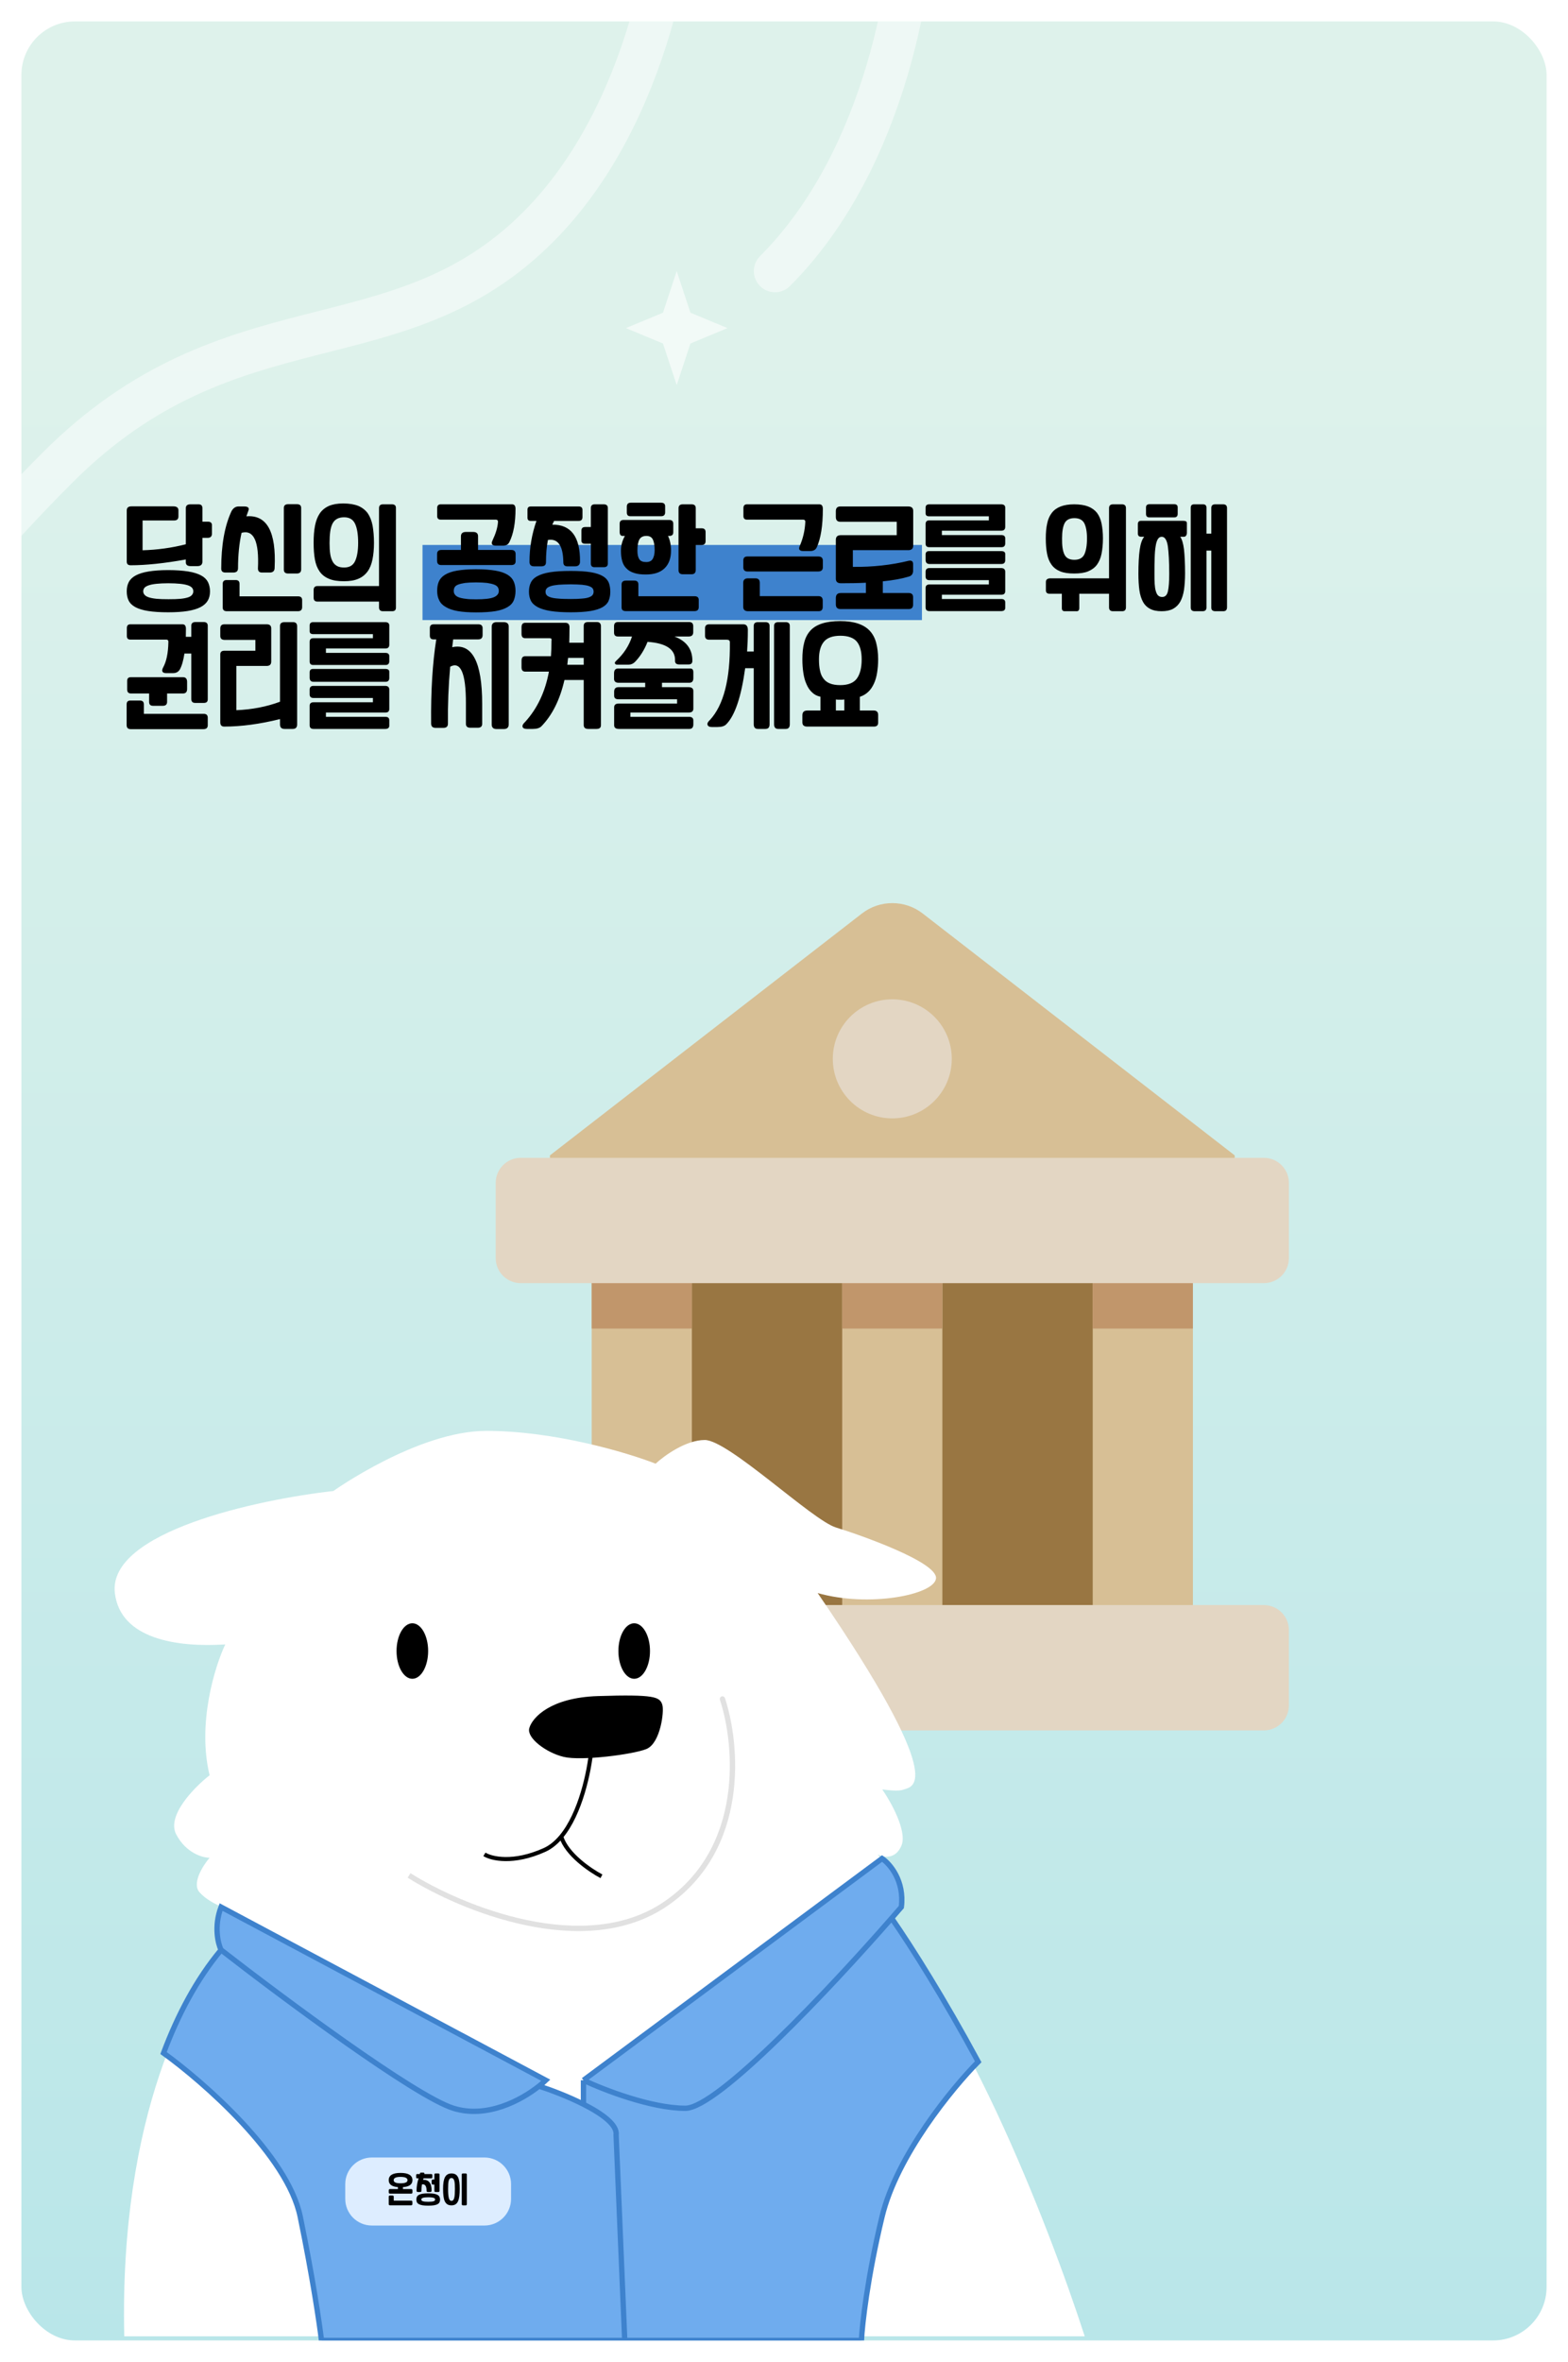 <svg width="293" height="441" viewBox="0 0 293 441" fill="none" xmlns="http://www.w3.org/2000/svg">
<g filter="url(#filter0_d_566_2282)">
<g clip-path="url(#clip0_566_2282)">
<rect x="2" width="285" height="433" rx="10" fill="url(#paint0_linear_566_2282)"/>
<path d="M117.93 231.645C117.93 226.476 138.889 222.284 164.735 222.284C190.58 222.284 211.54 226.476 211.54 231.645V296.765C211.54 301.934 190.58 306.125 164.735 306.125C138.889 306.125 117.93 301.934 117.93 296.765" fill="#997642"/>
<path d="M155.373 231.645C155.373 226.476 159.565 222.284 164.734 222.284C169.903 222.284 174.095 226.476 174.095 231.645V296.765C174.095 301.934 169.903 306.125 164.734 306.125C159.565 306.125 155.373 301.934 155.373 296.765" fill="#D7BF95"/>
<path d="M211.55 306.121C206.381 306.121 202.189 301.929 202.189 296.76V231.64C202.189 226.471 206.381 222.279 211.55 222.279C216.72 222.279 220.911 226.471 220.911 231.64V296.76C220.911 301.929 216.72 306.121 211.55 306.121Z" fill="#D7BF95"/>
<path d="M117.927 306.121C112.758 306.121 108.566 301.929 108.566 296.76V231.64C108.566 226.471 112.758 222.279 117.927 222.279C123.097 222.279 127.288 226.471 127.288 231.64V296.76C127.288 301.929 123.097 306.121 117.927 306.121Z" fill="#D7BF95"/>
<path d="M174.1 216.463H155.373V244.069H174.1V216.463Z" fill="#C1966B"/>
<path d="M220.908 216.463H202.182V244.069H220.908V216.463Z" fill="#C1966B"/>
<path d="M127.293 216.463H108.566V244.069H127.293V216.463Z" fill="#C1966B"/>
<path fill-rule="evenodd" clip-rule="evenodd" d="M228.72 211.729L170.414 166.563C167.074 163.979 162.405 163.979 159.066 166.563L100.76 211.729V220.599H228.72V211.729Z" fill="#D7BF95"/>
<path d="M234.164 295.692H95.31C92.724 295.692 90.627 297.789 90.627 300.375V314.414C90.627 317.001 92.724 319.097 95.31 319.097H234.164C236.75 319.097 238.846 317.001 238.846 314.414V300.375C238.846 297.789 236.75 295.692 234.164 295.692Z" fill="#E3D6C3"/>
<path fill-rule="evenodd" clip-rule="evenodd" d="M164.736 204.821C158.598 204.821 153.619 199.842 153.619 193.704C153.619 187.567 158.598 182.588 164.736 182.588C170.873 182.588 175.852 187.567 175.852 193.704C175.852 199.842 170.873 204.821 164.736 204.821Z" fill="#E3D6C3"/>
<path d="M234.164 212.184H95.31C92.724 212.184 90.627 214.28 90.627 216.866V230.906C90.627 233.492 92.724 235.588 95.31 235.588H234.164C236.75 235.588 238.846 233.492 238.846 230.906V216.866C238.846 214.28 236.75 212.184 234.164 212.184Z" fill="#E3D6C3"/>
<path d="M124.542 -31.832C124.65 -17.195 119.598 17.349 98.52 38.427C72.173 64.774 41.272 50.787 8.745 83.314C-17.277 109.336 -25.517 125.817 -26.385 130.804" stroke="white" stroke-opacity="0.48" stroke-width="7.901"/>
<path d="M168.838 -23.639C168.947 -9.001 163.894 25.542 142.816 46.62" stroke="white" stroke-opacity="0.48" stroke-width="7.901" stroke-linecap="round"/>
<path d="M124.451 46.622L127.014 54.388L133.942 57.262L127.014 60.136L124.451 67.901L121.887 60.136L114.959 57.262L121.887 54.388L124.451 46.622Z" fill="white" fill-opacity="0.62"/>
<path d="M60.291 274.396C60.291 274.396 76.077 263.169 88.869 263.169C101.662 263.169 115.293 267.252 120.51 269.293C122.098 267.819 126.158 264.87 129.696 264.87C134.119 264.87 149.769 279.84 154.192 281.201C158.615 282.562 173.245 287.665 172.904 290.727C172.564 293.789 160.316 296.171 150.79 293.449C175.383 329.381 168.54 329.541 166.927 330.115C166.641 330.217 165.96 330.545 162.863 330.115C164.518 332.506 167.553 337.951 166.449 340.6C165.346 343.249 163.046 342.807 162.035 342.256C163.593 344.325 166.725 350.947 164.794 353.154C163.249 354.92 161.272 354.583 160.477 354.194C176.564 366.746 193.991 411.445 200.693 432.226H21.22C20.26 390.929 33.401 367.245 40.092 360.566C38.603 355.57 39.472 352.934 40.092 352.24C39.117 351.963 36.791 350.991 35.292 349.326C33.794 347.661 35.917 344.331 37.166 342.874C35.848 342.874 32.753 342 30.922 338.503C29.09 335.007 34.321 329.692 37.166 327.472C34.825 317.815 38.141 307.16 40.092 303.04C31.091 303.617 20.488 302.055 19.464 293.449C18.103 282.017 46.115 275.984 60.291 274.396Z" fill="white"/>
<ellipse cx="75.052" cy="304.273" rx="2.952" ry="5.182" fill="black"/>
<ellipse cx="116.507" cy="304.273" rx="2.952" ry="5.182" fill="black"/>
<path d="M109.699 313.07C101.022 313.359 97.809 316.966 97.286 318.734C96.792 320.221 100.19 322.897 103.431 323.67C106.673 324.444 116.206 323.193 118.616 322.229C121.026 321.265 121.75 315.48 121.388 314.396C121.026 313.311 120.544 312.708 109.699 313.07Z" fill="black" stroke="black" stroke-width="0.765"/>
<path d="M108.506 322.662C108.114 326.78 106.481 334.6 102.874 338.924M88.519 342.239C89.83 343.058 93.909 344.041 99.742 341.42C100.92 340.89 101.96 340.019 102.874 338.924M110.39 346.335C108.301 345.244 103.872 342.236 102.874 338.924" stroke="black" stroke-width="0.765"/>
<path d="M133.467 313.066C133.381 312.806 133.1 312.664 132.839 312.751C132.578 312.837 132.437 313.118 132.523 313.379L133.467 313.066ZM74.173 346.593C79.05 349.663 87.308 353.607 96.265 355.481C105.214 357.353 114.951 357.175 122.691 351.875L122.13 351.054C114.711 356.134 105.297 356.354 96.469 354.507C87.648 352.662 79.499 348.77 74.702 345.751L74.173 346.593ZM122.691 351.875C130.412 346.588 133.81 338.994 134.925 331.684C136.038 324.385 134.882 317.34 133.467 313.066L132.523 313.379C133.897 317.527 135.028 324.413 133.942 331.534C132.858 338.645 129.569 345.961 122.13 351.054L122.691 351.875Z" fill="#E1E1E1"/>
<path d="M39.311 352.077L99.985 384.415C99.633 384.754 99.209 385.126 98.72 385.514C100.964 386.239 104.193 387.461 107.027 388.897V384.415L162.826 343.016C164.283 343.999 167.043 347.189 166.426 352.077C165.855 352.738 165.25 353.434 164.615 354.16C168.432 359.658 174.42 369.188 180.788 380.964C175.943 385.855 165.567 398.485 162.826 409.873C160.084 421.262 159.111 430.036 158.968 432.999H114.739H58.074C57.725 430.036 56.441 421.262 54.096 409.873C51.751 398.485 36.094 384.77 28.559 379.336C31.232 372.204 34.743 365.542 39.311 360.084C38.741 358.92 37.943 355.689 39.311 352.077Z" fill="#6FACEE"/>
<path d="M39.311 360.084C50.809 369.016 75.592 387.434 82.737 389.651C88.977 391.588 95.357 388.185 98.72 385.514M39.311 360.084C38.741 358.92 37.943 355.689 39.311 352.077L99.985 384.415C99.633 384.754 99.209 385.126 98.72 385.514M39.311 360.084C34.743 365.542 31.232 372.204 28.559 379.336C36.094 384.77 51.751 398.485 54.096 409.873C56.441 421.262 57.725 430.036 58.074 432.999H114.739M98.72 385.514C100.964 386.239 104.193 387.461 107.027 388.897M114.739 432.999L113.125 394.617C113.379 392.738 110.5 390.657 107.027 388.897M114.739 432.999H158.968C159.111 430.036 160.084 421.262 162.826 409.873C165.567 398.485 175.943 385.855 180.788 380.964C174.42 369.188 168.432 359.658 164.615 354.16M107.027 384.415L162.826 343.016C164.283 343.999 167.043 347.189 166.426 352.077C165.855 352.738 165.25 353.434 164.615 354.16M107.027 384.415C110.712 386.161 119.678 389.651 126.055 389.651C132.095 389.651 153.223 367.177 164.615 354.16M107.027 384.415V388.897" stroke="#3E82CD" stroke-width="0.994"/>
<path d="M62.514 403.812C62.514 401.066 64.74 398.84 67.486 398.84H88.525C91.271 398.84 93.497 401.066 93.497 403.812V406.569C93.497 409.315 91.271 411.542 88.525 411.542H67.486C64.74 411.542 62.514 409.315 62.514 406.569V403.812Z" fill="#DDEDFF"/>
<path d="M72.841 401.72C74.326 401.72 75.072 402.174 75.072 403.074C75.072 403.862 74.475 404.292 73.294 404.375V404.727H74.822C74.989 404.727 75.072 404.817 75.072 404.984V405.36C75.072 405.515 74.989 405.592 74.822 405.592H70.901C70.722 405.592 70.639 405.509 70.639 405.336V405.002C70.639 404.823 70.722 404.727 70.901 404.727H72.357V404.375C71.212 404.28 70.639 403.85 70.639 403.074C70.639 402.174 71.373 401.72 72.841 401.72ZM74.822 406.893C74.977 406.893 75.06 406.971 75.06 407.12V407.526C75.06 407.693 74.977 407.77 74.809 407.77H70.907C70.728 407.77 70.639 407.699 70.639 407.549V406.159C70.639 406.01 70.722 405.932 70.895 405.932H71.325C71.492 405.932 71.576 406.016 71.576 406.177V406.893H74.822ZM72.841 403.659C73.712 403.659 74.147 403.468 74.147 403.074C74.147 402.669 73.712 402.46 72.841 402.46C71.987 402.46 71.564 402.669 71.564 403.074C71.564 403.468 71.987 403.659 72.841 403.659ZM78.022 405.533C78.451 405.533 78.804 405.557 79.09 405.604C79.37 405.652 79.597 405.73 79.764 405.825C79.931 405.921 80.051 406.046 80.122 406.189C80.194 406.332 80.23 406.505 80.23 406.696C80.23 406.887 80.194 407.054 80.128 407.197C80.056 407.341 79.943 407.454 79.776 407.549C79.609 407.645 79.382 407.716 79.096 407.764C78.809 407.812 78.451 407.836 78.022 407.836C77.592 407.836 77.234 407.812 76.948 407.764C76.662 407.716 76.435 407.645 76.268 407.549C76.095 407.454 75.975 407.335 75.904 407.191C75.832 407.048 75.802 406.881 75.802 406.69C75.802 406.499 75.832 406.332 75.904 406.189C75.975 406.046 76.095 405.921 76.262 405.825C76.429 405.73 76.656 405.652 76.942 405.604C77.228 405.557 77.586 405.533 78.022 405.533ZM77.151 402.734C77.127 402.782 77.109 402.824 77.097 402.872C77.079 402.919 77.061 402.961 77.043 403.009C78.123 402.961 78.66 403.629 78.648 405.026C78.648 405.199 78.553 405.288 78.374 405.288H77.944C77.789 405.282 77.718 405.205 77.718 405.055C77.706 404.148 77.413 403.755 76.847 403.868C76.787 404.226 76.757 404.626 76.757 405.055C76.757 405.21 76.668 405.282 76.495 405.282H76.089C75.922 405.282 75.838 405.199 75.838 405.031C75.838 404.632 75.874 404.244 75.94 403.862C75.999 403.48 76.095 403.104 76.226 402.734H75.951C75.826 402.734 75.767 402.675 75.767 402.549V402.12C75.767 402 75.826 401.935 75.951 401.935H76.465V401.851C76.465 401.732 76.53 401.666 76.662 401.666H77.121C77.24 401.666 77.3 401.732 77.3 401.851V401.935H78.583C78.72 401.935 78.792 402 78.792 402.126V402.52C78.792 402.663 78.72 402.734 78.577 402.734H77.151ZM79.168 402.961V402.024C79.168 401.893 79.245 401.821 79.4 401.821H79.895C80.051 401.821 80.128 401.887 80.128 402.012V405.073C80.128 405.216 80.045 405.288 79.889 405.288H79.412C79.245 405.288 79.168 405.216 79.168 405.061V403.892H78.863C78.726 403.892 78.66 403.82 78.66 403.671V403.188C78.66 403.039 78.72 402.961 78.851 402.961H79.168ZM78.034 407.108C78.272 407.108 78.469 407.102 78.636 407.084C78.798 407.066 78.929 407.042 79.03 407.006C79.126 406.971 79.197 406.929 79.239 406.875C79.281 406.827 79.305 406.762 79.305 406.69C79.305 406.619 79.281 406.559 79.245 406.505C79.203 406.457 79.132 406.41 79.036 406.374C78.935 406.338 78.804 406.314 78.642 406.296C78.475 406.278 78.272 406.267 78.022 406.267C77.783 406.267 77.58 406.278 77.419 406.296C77.252 406.314 77.121 406.338 77.02 406.374C76.912 406.41 76.841 406.457 76.793 406.505C76.745 406.559 76.727 406.619 76.727 406.69C76.727 406.762 76.745 406.827 76.793 406.875C76.841 406.929 76.912 406.971 77.02 407.006C77.121 407.042 77.258 407.066 77.425 407.084C77.592 407.102 77.795 407.108 78.034 407.108ZM85.233 407.561C85.233 407.705 85.162 407.776 85.019 407.776H84.505C84.356 407.776 84.285 407.699 84.285 407.543V402.03C84.285 401.893 84.356 401.821 84.505 401.821H85.001C85.156 401.821 85.233 401.899 85.233 402.042V407.561ZM82.363 401.821C82.674 401.821 82.924 401.881 83.127 402C83.324 402.12 83.479 402.305 83.599 402.543C83.712 402.782 83.789 403.086 83.837 403.444C83.879 403.802 83.903 404.226 83.903 404.703C83.903 405.216 83.879 405.67 83.831 406.052C83.783 406.434 83.7 406.756 83.587 407.012C83.467 407.269 83.312 407.46 83.115 407.585C82.912 407.716 82.662 407.776 82.363 407.776C82.053 407.776 81.797 407.716 81.594 407.585C81.391 407.454 81.23 407.263 81.11 407.006C80.991 406.75 80.913 406.428 80.866 406.046C80.818 405.664 80.794 405.216 80.794 404.703C80.794 404.226 80.818 403.808 80.872 403.45C80.925 403.092 81.015 402.788 81.134 402.549C81.254 402.311 81.415 402.126 81.618 402.006C81.82 401.887 82.065 401.821 82.363 401.821ZM83.008 404.703C83.008 404.369 82.996 404.071 82.984 403.814C82.966 403.564 82.936 403.349 82.888 403.182C82.841 403.015 82.775 402.884 82.692 402.8C82.608 402.716 82.501 402.675 82.369 402.675C82.232 402.675 82.125 402.716 82.041 402.8C81.958 402.884 81.892 403.015 81.844 403.182C81.797 403.349 81.767 403.564 81.755 403.814C81.737 404.071 81.731 404.369 81.731 404.703C81.731 405.449 81.773 406.01 81.862 406.38C81.946 406.75 82.119 406.935 82.369 406.935C82.495 406.935 82.602 406.893 82.686 406.798C82.769 406.702 82.835 406.565 82.882 406.374C82.93 406.189 82.96 405.956 82.978 405.676C82.996 405.401 83.008 405.073 83.008 404.703Z" fill="black"/>
<rect x="76.951" y="97.75" width="93.324" height="14.027" fill="#3E82CD"/>
<g filter="url(#filter1_d_566_2282)">
<path d="M29.443 102.445C30.923 102.445 32.183 102.545 33.183 102.705C34.183 102.865 34.983 103.125 35.583 103.445C36.183 103.765 36.603 104.185 36.863 104.685C37.103 105.185 37.243 105.765 37.243 106.425C37.243 107.085 37.103 107.665 36.823 108.145C36.543 108.625 36.083 109.045 35.463 109.365C34.843 109.685 34.043 109.925 33.063 110.085C32.063 110.245 30.863 110.325 29.443 110.325C27.923 110.325 26.683 110.245 25.683 110.085C24.683 109.925 23.903 109.685 23.303 109.365C22.703 109.045 22.283 108.625 22.043 108.145C21.803 107.665 21.683 107.085 21.683 106.405C21.683 105.765 21.803 105.185 22.063 104.685C22.323 104.185 22.763 103.765 23.363 103.445C23.963 103.125 24.763 102.865 25.763 102.705C26.743 102.545 27.963 102.445 29.443 102.445ZM29.483 107.885C30.403 107.885 31.163 107.865 31.763 107.805C32.363 107.745 32.823 107.645 33.183 107.525C33.523 107.405 33.763 107.245 33.903 107.045C34.043 106.865 34.123 106.645 34.123 106.405C34.123 106.165 34.043 105.945 33.883 105.745C33.723 105.565 33.463 105.405 33.103 105.285C32.743 105.165 32.263 105.065 31.663 105.005C31.063 104.945 30.323 104.905 29.443 104.905C28.563 104.905 27.843 104.945 27.243 105.005C26.643 105.065 26.163 105.165 25.803 105.285C25.443 105.405 25.163 105.565 25.003 105.745C24.843 105.945 24.763 106.165 24.763 106.405C24.763 106.645 24.843 106.865 25.003 107.045C25.163 107.245 25.423 107.405 25.783 107.525C26.143 107.645 26.643 107.745 27.243 107.805C27.843 107.865 28.603 107.885 29.483 107.885ZM30.423 90.545C31.023 90.545 31.343 90.805 31.343 91.285V92.425C31.343 92.945 31.063 93.185 30.503 93.185H24.643V98.745C27.363 98.665 30.063 98.305 32.723 97.625V90.885C32.723 90.405 33.003 90.165 33.583 90.165H35.103C35.583 90.165 35.823 90.405 35.823 90.885V93.405H36.843C37.343 93.405 37.603 93.625 37.603 94.045V95.645C37.603 96.165 37.323 96.425 36.803 96.425H35.823V100.865C35.823 101.425 35.503 101.705 34.883 101.705H33.623C33.023 101.705 32.723 101.465 32.723 100.985V100.465C28.683 101.185 25.263 101.545 22.423 101.545C21.923 101.545 21.683 101.325 21.683 100.845V91.325C21.683 90.805 21.963 90.545 22.563 90.545H30.423ZM53.699 107.345C54.199 107.345 54.459 107.585 54.459 108.045V109.365C54.459 109.885 54.179 110.125 53.659 110.125H40.399C39.879 110.125 39.619 109.905 39.619 109.425V105.005C39.619 104.545 39.859 104.305 40.339 104.305H42.039C42.519 104.305 42.759 104.545 42.759 105.005V107.345H53.699ZM54.279 102.305C54.279 102.825 53.999 103.085 53.459 103.085H51.859C51.299 103.085 51.039 102.845 51.039 102.365V90.845C51.039 90.385 51.299 90.145 51.839 90.145H53.499C54.019 90.145 54.279 90.385 54.279 90.845V102.305ZM44.039 92.405C47.879 92.085 49.639 95.285 49.319 102.025C49.319 102.605 48.999 102.905 48.399 102.905H46.959C46.439 102.905 46.199 102.645 46.199 102.125C46.439 97.085 45.419 94.865 43.139 95.485C42.699 97.465 42.479 99.665 42.479 102.085C42.479 102.645 42.179 102.905 41.579 102.905H40.139C39.599 102.905 39.339 102.665 39.339 102.165C39.339 97.765 39.979 94.185 41.259 91.445C41.579 90.865 42.019 90.565 42.579 90.565H43.639C44.319 90.565 44.599 90.805 44.439 91.285L44.039 92.405ZM71.244 90.165C71.724 90.165 71.984 90.385 71.984 90.825V109.465C71.984 109.905 71.744 110.125 71.284 110.125H69.564C69.064 110.125 68.824 109.885 68.824 109.405V108.325H57.324C56.844 108.325 56.604 108.085 56.604 107.585V106.165C56.604 105.685 56.844 105.425 57.324 105.425H68.824V90.885C68.824 90.405 69.064 90.165 69.584 90.165H71.244ZM62.264 104.525C61.124 104.525 60.184 104.385 59.464 104.065C58.724 103.765 58.144 103.305 57.724 102.705C57.304 102.105 57.004 101.365 56.844 100.465C56.684 99.585 56.604 98.545 56.604 97.345C56.604 96.145 56.684 95.065 56.864 94.145C57.044 93.225 57.344 92.465 57.764 91.845C58.184 91.245 58.744 90.785 59.464 90.465C60.164 90.165 61.044 90.005 62.124 90.005C63.264 90.005 64.204 90.165 64.964 90.465C65.704 90.785 66.284 91.245 66.724 91.845C67.144 92.465 67.444 93.225 67.624 94.145C67.784 95.065 67.884 96.145 67.884 97.345C67.884 98.525 67.784 99.565 67.604 100.445C67.424 101.345 67.124 102.105 66.684 102.705C66.244 103.305 65.684 103.765 64.964 104.065C64.244 104.385 63.344 104.525 62.264 104.525ZM62.304 92.585C61.764 92.585 61.324 92.685 60.964 92.885C60.604 93.085 60.324 93.385 60.124 93.785C59.924 94.185 59.784 94.685 59.704 95.285C59.624 95.885 59.584 96.565 59.584 97.345V97.485C59.584 98.205 59.624 98.845 59.704 99.405C59.784 99.965 59.944 100.445 60.144 100.825C60.344 101.205 60.624 101.485 60.984 101.685C61.344 101.885 61.784 101.965 62.304 101.965C63.284 101.965 63.964 101.585 64.344 100.785C64.724 99.985 64.924 98.845 64.924 97.345C64.924 95.785 64.724 94.585 64.344 93.785C63.964 92.985 63.284 92.585 62.304 92.585ZM86.971 102.285C88.411 102.285 89.611 102.385 90.571 102.545C91.511 102.705 92.271 102.965 92.831 103.305C93.391 103.645 93.771 104.065 93.991 104.565C94.211 105.065 94.331 105.645 94.331 106.325C94.331 107.005 94.211 107.585 94.011 108.085C93.791 108.605 93.411 109.025 92.851 109.345C92.291 109.685 91.551 109.945 90.611 110.105C89.651 110.265 88.451 110.345 86.971 110.345C85.611 110.345 84.471 110.265 83.551 110.105C82.631 109.945 81.871 109.685 81.311 109.345C80.731 109.025 80.311 108.605 80.071 108.085C79.811 107.585 79.691 107.005 79.691 106.325C79.691 105.645 79.791 105.065 80.011 104.565C80.231 104.065 80.611 103.645 81.171 103.305C81.731 102.965 82.471 102.705 83.411 102.545C84.331 102.385 85.531 102.285 86.971 102.285ZM86.971 107.905C88.511 107.905 89.611 107.785 90.251 107.525C90.891 107.265 91.211 106.865 91.211 106.325C91.211 106.065 91.131 105.825 91.011 105.625C90.871 105.425 90.631 105.265 90.311 105.145C89.991 105.025 89.551 104.925 89.011 104.845C88.451 104.785 87.771 104.745 86.971 104.745C86.131 104.745 85.451 104.785 84.911 104.845C84.371 104.925 83.951 105.025 83.631 105.145C83.311 105.265 83.091 105.425 82.971 105.625C82.851 105.825 82.791 106.065 82.791 106.325C82.791 106.605 82.851 106.825 83.011 107.025C83.151 107.225 83.391 107.405 83.711 107.525C84.031 107.645 84.471 107.745 85.011 107.805C85.531 107.885 86.191 107.905 86.971 107.905ZM93.551 98.685C94.071 98.685 94.351 98.945 94.351 99.465V100.785C94.351 101.265 94.071 101.505 93.551 101.505H80.451C79.931 101.505 79.671 101.245 79.671 100.685V99.465C79.671 98.945 79.931 98.685 80.471 98.685H84.131V96.165C84.131 95.605 84.431 95.325 85.051 95.325H86.451C87.031 95.325 87.331 95.605 87.331 96.125V98.685H93.551ZM93.691 90.165C94.111 90.165 94.331 90.445 94.331 91.005C94.331 93.605 93.951 95.685 93.191 97.205C92.971 97.665 92.571 97.885 91.991 97.885H90.611C90.311 97.885 90.091 97.805 89.971 97.645C89.851 97.485 89.871 97.225 90.051 96.865C90.631 95.645 90.971 94.525 91.051 93.525C91.091 93.205 90.951 93.025 90.631 93.025H80.351C79.911 93.025 79.691 92.805 79.691 92.345V90.865C79.691 90.405 79.911 90.165 80.351 90.165H93.691ZM104.643 102.605C106.183 102.605 107.443 102.685 108.403 102.845C109.363 103.005 110.123 103.265 110.663 103.585C111.203 103.905 111.563 104.325 111.763 104.805C111.943 105.285 112.043 105.865 112.043 106.505C112.043 107.145 111.923 107.705 111.723 108.185C111.523 108.665 111.143 109.045 110.603 109.365C110.043 109.685 109.303 109.925 108.343 110.085C107.383 110.245 106.143 110.325 104.643 110.325C103.123 110.325 101.883 110.245 100.883 110.085C99.883 109.925 99.083 109.685 98.483 109.365C97.883 109.045 97.443 108.645 97.203 108.165C96.963 107.685 96.843 107.125 96.843 106.485C96.843 105.845 96.943 105.285 97.183 104.805C97.403 104.325 97.803 103.905 98.403 103.585C98.983 103.265 99.783 103.005 100.783 102.845C101.783 102.685 103.083 102.605 104.643 102.605ZM101.543 93.265C101.423 93.505 101.303 93.725 101.203 93.965C104.703 93.925 106.423 96.225 106.383 100.865C106.383 101.445 106.063 101.745 105.463 101.745H104.023C103.503 101.745 103.263 101.485 103.263 100.965C103.223 97.885 102.263 96.505 100.383 96.825C100.143 98.065 100.023 99.465 100.023 100.985C100.023 101.505 99.723 101.745 99.143 101.745H97.783C97.223 101.745 96.943 101.465 96.943 100.905C96.943 98.265 97.383 95.705 98.243 93.265H97.183C96.763 93.265 96.563 93.065 96.563 92.645V91.185C96.563 90.785 96.763 90.565 97.183 90.565H106.143C106.603 90.565 106.843 90.785 106.843 91.205V92.545C106.843 93.025 106.603 93.265 106.123 93.265H101.543ZM108.403 94.405V90.885C108.403 90.405 108.643 90.165 109.123 90.165H110.823C111.323 90.165 111.583 90.405 111.583 90.845V101.225C111.583 101.685 111.323 101.905 110.823 101.905H109.083C108.623 101.905 108.403 101.665 108.403 101.185V97.525H107.323C106.863 97.525 106.643 97.325 106.643 96.925V95.085C106.643 94.645 106.863 94.405 107.343 94.405H108.403ZM104.663 107.845C105.503 107.845 106.203 107.825 106.763 107.765C107.303 107.725 107.743 107.645 108.063 107.525C108.383 107.405 108.603 107.265 108.723 107.105C108.843 106.945 108.923 106.725 108.923 106.485C108.923 106.245 108.863 106.045 108.743 105.865C108.623 105.705 108.403 105.565 108.083 105.445C107.763 105.325 107.323 105.245 106.763 105.185C106.203 105.145 105.503 105.105 104.643 105.105C103.723 105.105 102.943 105.145 102.343 105.185C101.743 105.245 101.263 105.325 100.903 105.445C100.543 105.565 100.303 105.705 100.163 105.865C100.003 106.045 99.943 106.245 99.943 106.485C99.943 106.725 100.003 106.945 100.143 107.105C100.263 107.265 100.503 107.405 100.863 107.525C101.223 107.645 101.703 107.725 102.303 107.765C102.903 107.825 103.703 107.845 104.663 107.845ZM127.809 107.325C128.309 107.325 128.569 107.565 128.569 108.025V109.345C128.569 109.865 128.289 110.105 127.769 110.105H114.949C114.409 110.105 114.149 109.885 114.149 109.405V105.145C114.149 104.665 114.409 104.405 114.969 104.405H116.549C117.029 104.405 117.289 104.645 117.289 105.125V107.325H127.809ZM118.689 103.265C117.809 103.265 117.089 103.185 116.509 102.985C115.909 102.805 115.429 102.525 115.069 102.145C114.689 101.785 114.429 101.325 114.269 100.765C114.109 100.205 114.029 99.565 114.029 98.805C114.029 97.885 114.269 96.965 114.769 96.065H114.349C113.969 96.065 113.789 95.805 113.789 95.285V93.805C113.789 93.325 114.029 93.085 114.529 93.085H123.069C123.549 93.085 123.809 93.325 123.809 93.785V95.365C123.809 95.845 123.569 96.065 123.089 96.065H122.829C123.189 96.805 123.389 97.725 123.389 98.805C123.389 100.225 122.989 101.325 122.189 102.105C121.389 102.885 120.229 103.265 118.689 103.265ZM118.789 96.065C118.149 96.065 117.709 96.305 117.469 96.745C117.229 97.205 117.109 97.885 117.109 98.805C117.109 99.525 117.229 100.065 117.469 100.425C117.709 100.785 118.129 100.945 118.749 100.945C119.309 100.945 119.709 100.765 119.949 100.385C120.189 100.005 120.329 99.445 120.329 98.705C120.329 97.825 120.209 97.165 119.989 96.725C119.769 96.285 119.369 96.065 118.789 96.065ZM115.769 92.385C115.329 92.385 115.129 92.145 115.129 91.665V90.605C115.129 90.125 115.369 89.865 115.869 89.865H121.549C122.029 89.865 122.289 90.085 122.289 90.525V91.665C122.289 92.145 122.029 92.385 121.549 92.385H115.769ZM129.129 94.645C129.609 94.645 129.849 94.885 129.849 95.345V97.025C129.849 97.525 129.589 97.765 129.089 97.765H128.009V102.425C128.009 102.965 127.729 103.225 127.209 103.225H125.609C125.049 103.225 124.789 102.965 124.789 102.425V90.905C124.789 90.425 125.049 90.165 125.569 90.165H127.229C127.749 90.165 128.009 90.405 128.009 90.865V94.645H129.129ZM137.798 110.125C137.178 110.125 136.878 109.845 136.878 109.285V104.825C136.878 104.265 137.178 103.985 137.778 103.985H139.158C139.698 103.985 139.978 104.265 139.978 104.825V107.305H150.918C151.458 107.305 151.738 107.585 151.738 108.125V109.305C151.738 109.865 151.478 110.125 150.958 110.125H137.798ZM137.678 102.705C137.158 102.705 136.898 102.445 136.898 101.925V100.645C136.898 100.165 137.138 99.905 137.638 99.905H150.918C151.478 99.905 151.758 100.165 151.758 100.685V101.925C151.758 102.445 151.458 102.705 150.878 102.705H137.678ZM151.118 90.165C151.538 90.165 151.758 90.445 151.758 91.005C151.758 94.145 151.378 96.545 150.618 98.205C150.398 98.665 149.998 98.885 149.418 98.885H148.038C147.738 98.885 147.518 98.805 147.398 98.645C147.278 98.485 147.298 98.225 147.478 97.865C148.058 96.505 148.398 95.065 148.478 93.525C148.518 93.205 148.378 93.025 148.058 93.025H137.578C137.138 93.025 136.918 92.805 136.918 92.345V90.865C136.918 90.405 137.138 90.165 137.578 90.165H151.118ZM154.185 96.805C154.185 96.225 154.485 95.925 155.105 95.925H165.565V93.425H155.025C154.465 93.425 154.185 93.125 154.185 92.525V91.445C154.185 90.865 154.465 90.565 155.025 90.565H167.705C168.325 90.565 168.645 90.845 168.645 91.385V97.865C168.645 98.445 168.325 98.725 167.725 98.725H157.365V101.845C161.065 101.885 164.545 101.505 167.805 100.705C168.345 100.605 168.625 100.805 168.625 101.305V102.665C168.585 103.225 168.285 103.565 167.725 103.685C166.485 104.065 164.885 104.345 162.965 104.545V106.725H167.805C168.345 106.725 168.625 106.985 168.625 107.505V108.885C168.625 109.445 168.345 109.725 167.805 109.725H155.085C154.485 109.725 154.185 109.445 154.185 108.845V107.685C154.185 107.045 154.485 106.725 155.105 106.725H159.805V104.805C158.265 104.885 156.705 104.905 155.145 104.905C154.505 104.905 154.185 104.625 154.185 104.045V96.805ZM185.18 98.905C185.62 98.925 185.84 99.105 185.84 99.445V100.585C185.84 101.065 185.6 101.305 185.14 101.305H171.68C171.2 101.305 170.96 101.045 170.96 100.525V99.545C170.96 99.125 171.16 98.905 171.58 98.905H185.18ZM171.64 92.405C171.18 92.405 170.96 92.225 170.96 91.845V90.785C170.96 90.385 171.18 90.165 171.64 90.165H185.08C185.58 90.165 185.84 90.385 185.84 90.785V94.365C185.84 94.845 185.6 95.085 185.12 95.085H174V95.905H185.12C185.6 95.905 185.84 96.125 185.84 96.525V97.445C185.84 97.925 185.6 98.165 185.16 98.165H171.62C171.18 98.165 170.96 97.945 170.96 97.505V93.845C170.96 93.405 171.18 93.165 171.62 93.165H182.78V92.405H171.64ZM171.68 104.325C171.2 104.325 170.96 104.105 170.96 103.645V102.765C170.96 102.305 171.2 102.065 171.68 102.065H185.06C185.58 102.065 185.84 102.305 185.84 102.765V106.365C185.84 106.825 185.6 107.045 185.12 107.045H174V107.845H185.12C185.6 107.845 185.84 108.065 185.84 108.485V109.485C185.84 109.905 185.58 110.105 185.08 110.105H171.7C171.2 110.105 170.96 109.885 170.96 109.405V105.785C170.96 105.345 171.2 105.125 171.72 105.125H182.78V104.325H171.68ZM207.658 90.165C208.138 90.165 208.398 90.405 208.398 90.865V109.385C208.398 109.885 208.158 110.125 207.698 110.125H205.978C205.478 110.125 205.238 109.885 205.238 109.405V106.865H199.678V109.525C199.678 109.965 199.478 110.165 199.098 110.125H196.958C196.598 110.125 196.418 109.945 196.418 109.545V106.865H194.158C193.678 106.865 193.438 106.665 193.438 106.225V104.665C193.438 104.245 193.678 104.025 194.198 103.985H205.238V90.885C205.238 90.405 205.478 90.165 205.998 90.165H207.658ZM198.718 103.085C197.678 103.085 196.798 102.965 196.118 102.685C195.438 102.405 194.898 102.005 194.498 101.445C194.098 100.905 193.818 100.225 193.658 99.405C193.498 98.585 193.418 97.625 193.418 96.525C193.418 95.465 193.498 94.545 193.678 93.745C193.838 92.945 194.138 92.285 194.558 91.745C194.958 91.225 195.518 90.825 196.198 90.565C196.878 90.305 197.718 90.165 198.718 90.165C199.758 90.165 200.638 90.305 201.318 90.565C201.998 90.825 202.558 91.225 202.978 91.745C203.378 92.285 203.678 92.945 203.838 93.745C203.998 94.545 204.098 95.465 204.098 96.525C204.098 97.605 203.998 98.565 203.838 99.385C203.678 100.205 203.378 100.885 202.978 101.445C202.558 102.005 201.998 102.405 201.318 102.685C200.638 102.965 199.758 103.085 198.718 103.085ZM198.758 92.745C197.878 92.745 197.258 93.065 196.938 93.685C196.618 94.325 196.458 95.265 196.458 96.525C196.438 97.865 196.578 98.865 196.898 99.525C197.218 100.205 197.838 100.525 198.758 100.525C199.658 100.525 200.278 100.205 200.618 99.525C200.938 98.845 201.118 97.845 201.118 96.525C201.118 95.285 200.938 94.345 200.618 93.705C200.278 93.065 199.658 92.745 198.758 92.745ZM215.065 110.125C214.185 110.125 213.485 109.985 212.925 109.685C212.365 109.405 211.905 108.965 211.585 108.385C211.265 107.805 211.025 107.065 210.905 106.185C210.785 105.305 210.725 104.285 210.725 103.125C210.725 101.285 210.805 99.785 210.965 98.645C211.125 97.505 211.405 96.705 211.805 96.225H211.265C210.825 96.225 210.625 96.025 210.625 95.605V93.865C210.625 93.465 210.805 93.245 211.205 93.245H219.105C219.345 93.245 219.505 93.285 219.625 93.345C219.725 93.405 219.785 93.525 219.785 93.705V95.485C219.785 95.705 219.725 95.885 219.625 96.025C219.525 96.165 219.385 96.225 219.185 96.225H218.545C218.865 96.685 219.105 97.465 219.245 98.585C219.365 99.705 219.445 101.205 219.445 103.065C219.445 104.225 219.365 105.265 219.245 106.145C219.105 107.025 218.865 107.765 218.545 108.345C218.205 108.945 217.745 109.385 217.185 109.685C216.625 109.985 215.905 110.125 215.065 110.125ZM227.285 109.385C227.285 109.885 227.045 110.125 226.585 110.125H225.125C224.605 110.125 224.345 109.905 224.345 109.465V98.805H223.445V109.425C223.445 109.905 223.185 110.125 222.705 110.125H221.265C220.745 110.125 220.505 109.905 220.505 109.425V90.805C220.505 90.385 220.705 90.165 221.125 90.165H222.805C223.225 90.165 223.445 90.385 223.445 90.785V95.645H224.345V90.845C224.345 90.405 224.585 90.165 225.065 90.165H226.565C227.045 90.165 227.285 90.405 227.285 90.865V109.385ZM215.085 96.225C214.765 96.225 214.525 96.385 214.345 96.685C214.165 96.985 214.025 97.425 213.945 98.005C213.845 98.585 213.785 99.305 213.765 100.165C213.725 101.025 213.725 102.005 213.725 103.125C213.725 103.845 213.725 104.485 213.765 105.025C213.805 105.585 213.865 106.025 213.985 106.385C214.085 106.745 214.225 107.025 214.425 107.205C214.625 107.385 214.865 107.465 215.185 107.465C215.725 107.465 216.085 107.105 216.245 106.385C216.405 105.665 216.485 104.585 216.485 103.125C216.485 100.885 216.385 99.165 216.225 97.985C216.045 96.825 215.665 96.225 215.085 96.225ZM212.785 92.605C212.345 92.605 212.145 92.385 212.145 91.945V90.745C212.145 90.345 212.365 90.145 212.805 90.145H217.425C217.845 90.145 218.065 90.345 218.065 90.725V91.945C218.065 92.385 217.845 92.605 217.425 92.605H212.785ZM32.103 112.565C32.523 112.565 32.743 112.845 32.743 113.405C32.743 113.945 32.723 114.445 32.723 114.905H33.743V112.845C33.743 112.385 34.003 112.145 34.543 112.145H36.063C36.563 112.145 36.823 112.385 36.823 112.845V126.565C36.823 127.025 36.583 127.245 36.103 127.245H34.463C33.983 127.245 33.743 127.005 33.743 126.485V118.025H32.463C32.263 119.325 31.983 120.325 31.603 121.005C31.323 121.465 30.903 121.685 30.323 121.685H29.023C28.723 121.685 28.503 121.605 28.383 121.445C28.263 121.285 28.283 121.025 28.463 120.665C29.103 119.525 29.423 117.945 29.463 115.925C29.503 115.605 29.363 115.425 29.043 115.425H22.363C21.923 115.425 21.703 115.205 21.703 114.745V113.265C21.703 112.805 21.923 112.565 22.363 112.565H32.103ZM36.063 129.285C36.563 129.285 36.823 129.525 36.823 130.005V131.425C36.823 131.905 36.543 132.145 36.023 132.145H22.423C21.903 132.145 21.663 131.885 21.663 131.365V127.525C21.663 127.045 21.883 126.805 22.343 126.805H24.163C24.643 126.805 24.883 127.045 24.883 127.525V129.285H36.063ZM29.223 127.045C29.223 127.525 28.963 127.785 28.443 127.785H26.603C26.103 127.785 25.863 127.545 25.863 127.045V125.485H22.503C22.003 125.485 21.763 125.245 21.763 124.725V123.145C21.763 122.665 21.983 122.445 22.443 122.445H32.223C32.703 122.445 32.963 122.745 32.963 123.325V124.645C32.963 125.205 32.703 125.485 32.183 125.485H29.223V127.045ZM53.523 131.265C53.523 131.825 53.243 132.105 52.703 132.105H51.183C50.603 132.105 50.323 131.825 50.323 131.265V130.265C46.523 131.205 43.043 131.665 39.903 131.665C39.403 131.665 39.163 131.405 39.163 130.865V118.185C39.163 117.745 39.403 117.505 39.903 117.505H45.723V115.485H40.023C39.443 115.485 39.163 115.245 39.163 114.745V113.365C39.163 112.845 39.403 112.565 39.923 112.565H47.843C48.403 112.565 48.683 112.825 48.683 113.325V119.525C48.683 120.085 48.383 120.345 47.803 120.345H42.163V128.605C45.083 128.485 47.803 127.965 50.323 127.025V112.885C50.323 112.405 50.603 112.165 51.183 112.165H52.763C53.263 112.165 53.523 112.425 53.523 112.945V131.265ZM70.083 120.905C70.523 120.925 70.743 121.105 70.743 121.445V122.585C70.743 123.065 70.503 123.305 70.043 123.305H56.583C56.103 123.305 55.863 123.045 55.863 122.525V121.545C55.863 121.125 56.063 120.905 56.483 120.905H70.083ZM56.543 114.405C56.083 114.405 55.863 114.225 55.863 113.845V112.785C55.863 112.385 56.083 112.165 56.543 112.165H69.983C70.483 112.165 70.743 112.385 70.743 112.785V116.365C70.743 116.845 70.503 117.085 70.023 117.085H58.903V117.905H70.023C70.503 117.905 70.743 118.125 70.743 118.525V119.445C70.743 119.925 70.503 120.165 70.063 120.165H56.523C56.083 120.165 55.863 119.945 55.863 119.505V115.845C55.863 115.405 56.083 115.165 56.523 115.165H67.683V114.405H56.543ZM56.583 126.325C56.103 126.325 55.863 126.105 55.863 125.645V124.765C55.863 124.305 56.103 124.065 56.583 124.065H69.963C70.483 124.065 70.743 124.305 70.743 124.765V128.365C70.743 128.825 70.503 129.045 70.023 129.045H58.903V129.845H70.023C70.503 129.845 70.743 130.065 70.743 130.485V131.485C70.743 131.905 70.483 132.105 69.983 132.105H56.603C56.103 132.105 55.863 131.885 55.863 131.405V127.785C55.863 127.345 56.103 127.125 56.623 127.125H67.683V126.325H56.583ZM82.681 115.385C82.621 115.885 82.561 116.365 82.501 116.845C86.221 116.045 88.101 119.585 88.101 127.425V131.145C88.101 131.645 87.821 131.885 87.281 131.885H85.901C85.341 131.885 85.061 131.645 85.061 131.145V127.265C85.061 121.685 84.081 119.425 82.121 120.485C81.801 124.045 81.661 127.585 81.701 131.125C81.701 131.645 81.421 131.905 80.861 131.905H79.401C78.841 131.905 78.561 131.645 78.561 131.085C78.501 125.065 78.821 119.825 79.521 115.385H78.981C78.541 115.385 78.321 115.145 78.321 114.665V113.285C78.321 112.805 78.561 112.565 79.061 112.565H87.381C87.901 112.565 88.181 112.805 88.181 113.285V114.565C88.181 115.125 87.901 115.385 87.361 115.385H82.681ZM89.881 113.045C89.881 112.465 90.181 112.165 90.801 112.165H92.101C92.741 112.165 93.061 112.445 93.061 113.005V131.245C93.061 131.845 92.741 132.125 92.141 132.125H90.801C90.181 132.125 89.881 131.845 89.881 131.245V113.045ZM101.054 115.625C101.134 115.325 101.014 115.165 100.714 115.165H96.154C95.674 115.165 95.454 114.885 95.454 114.365V113.145C95.454 112.565 95.674 112.285 96.154 112.285H103.654C104.214 112.285 104.474 112.645 104.414 113.345C104.414 114.265 104.394 115.145 104.374 116.005H107.074V112.865C107.074 112.385 107.334 112.145 107.894 112.145H109.534C110.014 112.145 110.254 112.385 110.294 112.845V131.405C110.294 131.885 110.014 132.105 109.454 132.105H107.914C107.354 132.105 107.074 131.865 107.074 131.365V122.965H103.474C102.634 126.645 101.194 129.525 99.174 131.605C98.834 131.945 98.294 132.105 97.574 132.105H96.454C96.014 132.105 95.734 131.985 95.654 131.725C95.574 131.465 95.734 131.145 96.134 130.785C98.394 128.305 99.874 125.185 100.574 121.405H96.154C95.674 121.405 95.454 121.125 95.454 120.605V119.385C95.454 118.805 95.674 118.525 96.154 118.525H100.954C101.014 117.605 101.054 116.625 101.054 115.625ZM104.154 118.845C104.094 119.285 104.054 119.725 104.014 120.125H107.074V118.845H104.154ZM121.7 123.485V124.305H126.66C127.26 124.305 127.56 124.545 127.56 125.025V128.325C127.56 128.805 127.26 129.045 126.7 129.045H115.8V129.845H126.78C127.3 129.845 127.56 130.085 127.56 130.525V131.245C127.56 131.825 127.3 132.105 126.82 132.105H113.66C113.06 132.105 112.76 131.885 112.76 131.405V128.085C112.76 127.605 113.04 127.365 113.62 127.365H124.52V126.565H113.54C113.02 126.565 112.76 126.345 112.76 125.885V125.165C112.76 124.605 113.02 124.305 113.58 124.305H118.56V123.485H113.6C113 123.485 112.7 123.205 112.74 122.605V121.745C112.74 121.145 112.98 120.825 113.48 120.825H127.02C127.38 120.825 127.56 121.065 127.56 121.525V122.625C127.56 123.205 127.3 123.485 126.78 123.485H121.7ZM126.78 112.145C127.28 112.145 127.54 112.405 127.54 112.925V114.045C127.54 114.585 127.24 114.845 126.68 114.845H124.02C126.26 115.685 127.38 117.205 127.38 119.365C127.38 119.845 127.14 120.065 126.68 120.065H124.9C124.36 120.065 124.1 119.805 124.14 119.285C124.18 117.245 122.48 116.085 119 115.845C118.4 117.365 117.6 118.625 116.62 119.625C116.28 119.945 115.9 120.105 115.46 120.105H113.3C113.12 120.105 113 120.045 112.92 119.905C112.84 119.785 112.9 119.605 113.12 119.405C114.56 118.085 115.54 116.565 116.1 114.845H113.48C112.98 114.845 112.74 114.605 112.74 114.105V112.925C112.74 112.405 112.98 112.145 113.48 112.145H126.78ZM134.385 115.905C134.385 115.605 134.185 115.445 133.825 115.445H130.525C130.005 115.445 129.745 115.205 129.745 114.705V113.305C129.745 112.825 130.005 112.565 130.525 112.565H136.905C137.465 112.565 137.745 112.925 137.745 113.625C137.745 115.145 137.685 116.485 137.605 117.645H138.845V112.865C138.845 112.405 139.105 112.165 139.625 112.165H141.025C141.545 112.165 141.805 112.405 141.805 112.865V131.225C141.805 131.825 141.545 132.105 141.025 132.105H139.625C139.105 132.105 138.845 131.825 138.845 131.225V120.765H137.245C136.505 126.125 135.325 129.625 133.705 131.245C133.365 131.585 132.825 131.745 132.105 131.745H130.985C130.585 131.745 130.325 131.625 130.225 131.365C130.105 131.105 130.265 130.785 130.665 130.425C133.225 127.645 134.465 122.805 134.385 115.905ZM142.645 112.865C142.645 112.405 142.905 112.165 143.425 112.165H144.825C145.325 112.165 145.585 112.405 145.585 112.865V131.225C145.585 131.825 145.325 132.105 144.825 132.105H143.425C142.905 132.105 142.645 131.825 142.645 131.225V112.865ZM151.313 128.665V126.085C150.673 125.965 150.153 125.685 149.733 125.265C149.293 124.865 148.953 124.345 148.693 123.725C148.413 123.125 148.233 122.425 148.113 121.625C147.993 120.845 147.933 120.005 147.933 119.125C147.933 117.925 148.033 116.885 148.273 115.985C148.493 115.105 148.873 114.365 149.413 113.765C149.953 113.165 150.673 112.725 151.593 112.425C152.513 112.125 153.653 111.965 155.013 111.965C156.313 111.965 157.413 112.125 158.313 112.425C159.213 112.725 159.953 113.165 160.513 113.765C161.073 114.365 161.473 115.105 161.713 115.985C161.953 116.885 162.093 117.925 162.093 119.125C162.093 120.025 162.013 120.865 161.893 121.625C161.773 122.385 161.573 123.065 161.293 123.665C161.013 124.265 160.673 124.785 160.233 125.185C159.793 125.605 159.273 125.905 158.673 126.105V128.665H161.273C161.813 128.665 162.093 128.945 162.093 129.485V130.925C162.093 131.425 161.833 131.665 161.313 131.665H148.833C148.233 131.665 147.933 131.405 147.933 130.865V129.565C147.933 128.965 148.233 128.665 148.873 128.665H151.313ZM155.013 123.925C156.453 123.925 157.493 123.525 158.093 122.725C158.693 121.925 159.013 120.725 159.013 119.125C159.013 117.645 158.713 116.545 158.113 115.805C157.513 115.085 156.473 114.705 155.033 114.705C153.593 114.705 152.553 115.085 151.953 115.825C151.333 116.565 151.033 117.665 151.033 119.125C151.033 119.925 151.093 120.625 151.233 121.225C151.353 121.825 151.573 122.325 151.893 122.725C152.193 123.125 152.593 123.425 153.113 123.625C153.613 123.825 154.253 123.925 155.013 123.925ZM155.013 126.645C154.853 126.645 154.713 126.645 154.593 126.645C154.453 126.645 154.313 126.625 154.193 126.605V128.665H155.773V126.605C155.653 126.625 155.513 126.645 155.393 126.645C155.273 126.645 155.133 126.645 155.013 126.645Z" fill="black"/>
</g>
</g>
</g>
<defs>
<filter id="filter0_d_566_2282" x="0" y="0" width="293" height="441" filterUnits="userSpaceOnUse" color-interpolation-filters="sRGB">
<feFlood flood-opacity="0" result="BackgroundImageFix"/>
<feColorMatrix in="SourceAlpha" type="matrix" values="0 0 0 0 0 0 0 0 0 0 0 0 0 0 0 0 0 0 127 0" result="hardAlpha"/>
<feOffset dx="2" dy="4"/>
<feGaussianBlur stdDeviation="2"/>
<feComposite in2="hardAlpha" operator="out"/>
<feColorMatrix type="matrix" values="0 0 0 0 0 0 0 0 0 0 0 0 0 0 0 0 0 0 0.25 0"/>
<feBlend mode="normal" in2="BackgroundImageFix" result="effect1_dropShadow_566_2282"/>
<feBlend mode="normal" in="SourceGraphic" in2="effect1_dropShadow_566_2282" result="shape"/>
</filter>
<filter id="filter1_d_566_2282" x="13.872" y="82.074" width="221.203" height="57.86" filterUnits="userSpaceOnUse" color-interpolation-filters="sRGB">
<feFlood flood-opacity="0" result="BackgroundImageFix"/>
<feColorMatrix in="SourceAlpha" type="matrix" values="0 0 0 0 0 0 0 0 0 0 0 0 0 0 0 0 0 0 127 0" result="hardAlpha"/>
<feOffset/>
<feGaussianBlur stdDeviation="3.895"/>
<feComposite in2="hardAlpha" operator="out"/>
<feColorMatrix type="matrix" values="0 0 0 0 1 0 0 0 0 1 0 0 0 0 1 0 0 0 1 0"/>
<feBlend mode="normal" in2="BackgroundImageFix" result="effect1_dropShadow_566_2282"/>
<feBlend mode="normal" in="SourceGraphic" in2="effect1_dropShadow_566_2282" result="shape"/>
</filter>
<linearGradient id="paint0_linear_566_2282" x1="144.5" y1="0" x2="144.5" y2="433" gradientUnits="userSpaceOnUse">
<stop offset="0.139" stop-color="#DEF2EB"/>
<stop offset="1" stop-color="#B9E6E9"/>
</linearGradient>
<clipPath id="clip0_566_2282">
<rect x="2" width="285" height="433" rx="10" fill="white"/>
</clipPath>
</defs>
</svg>

